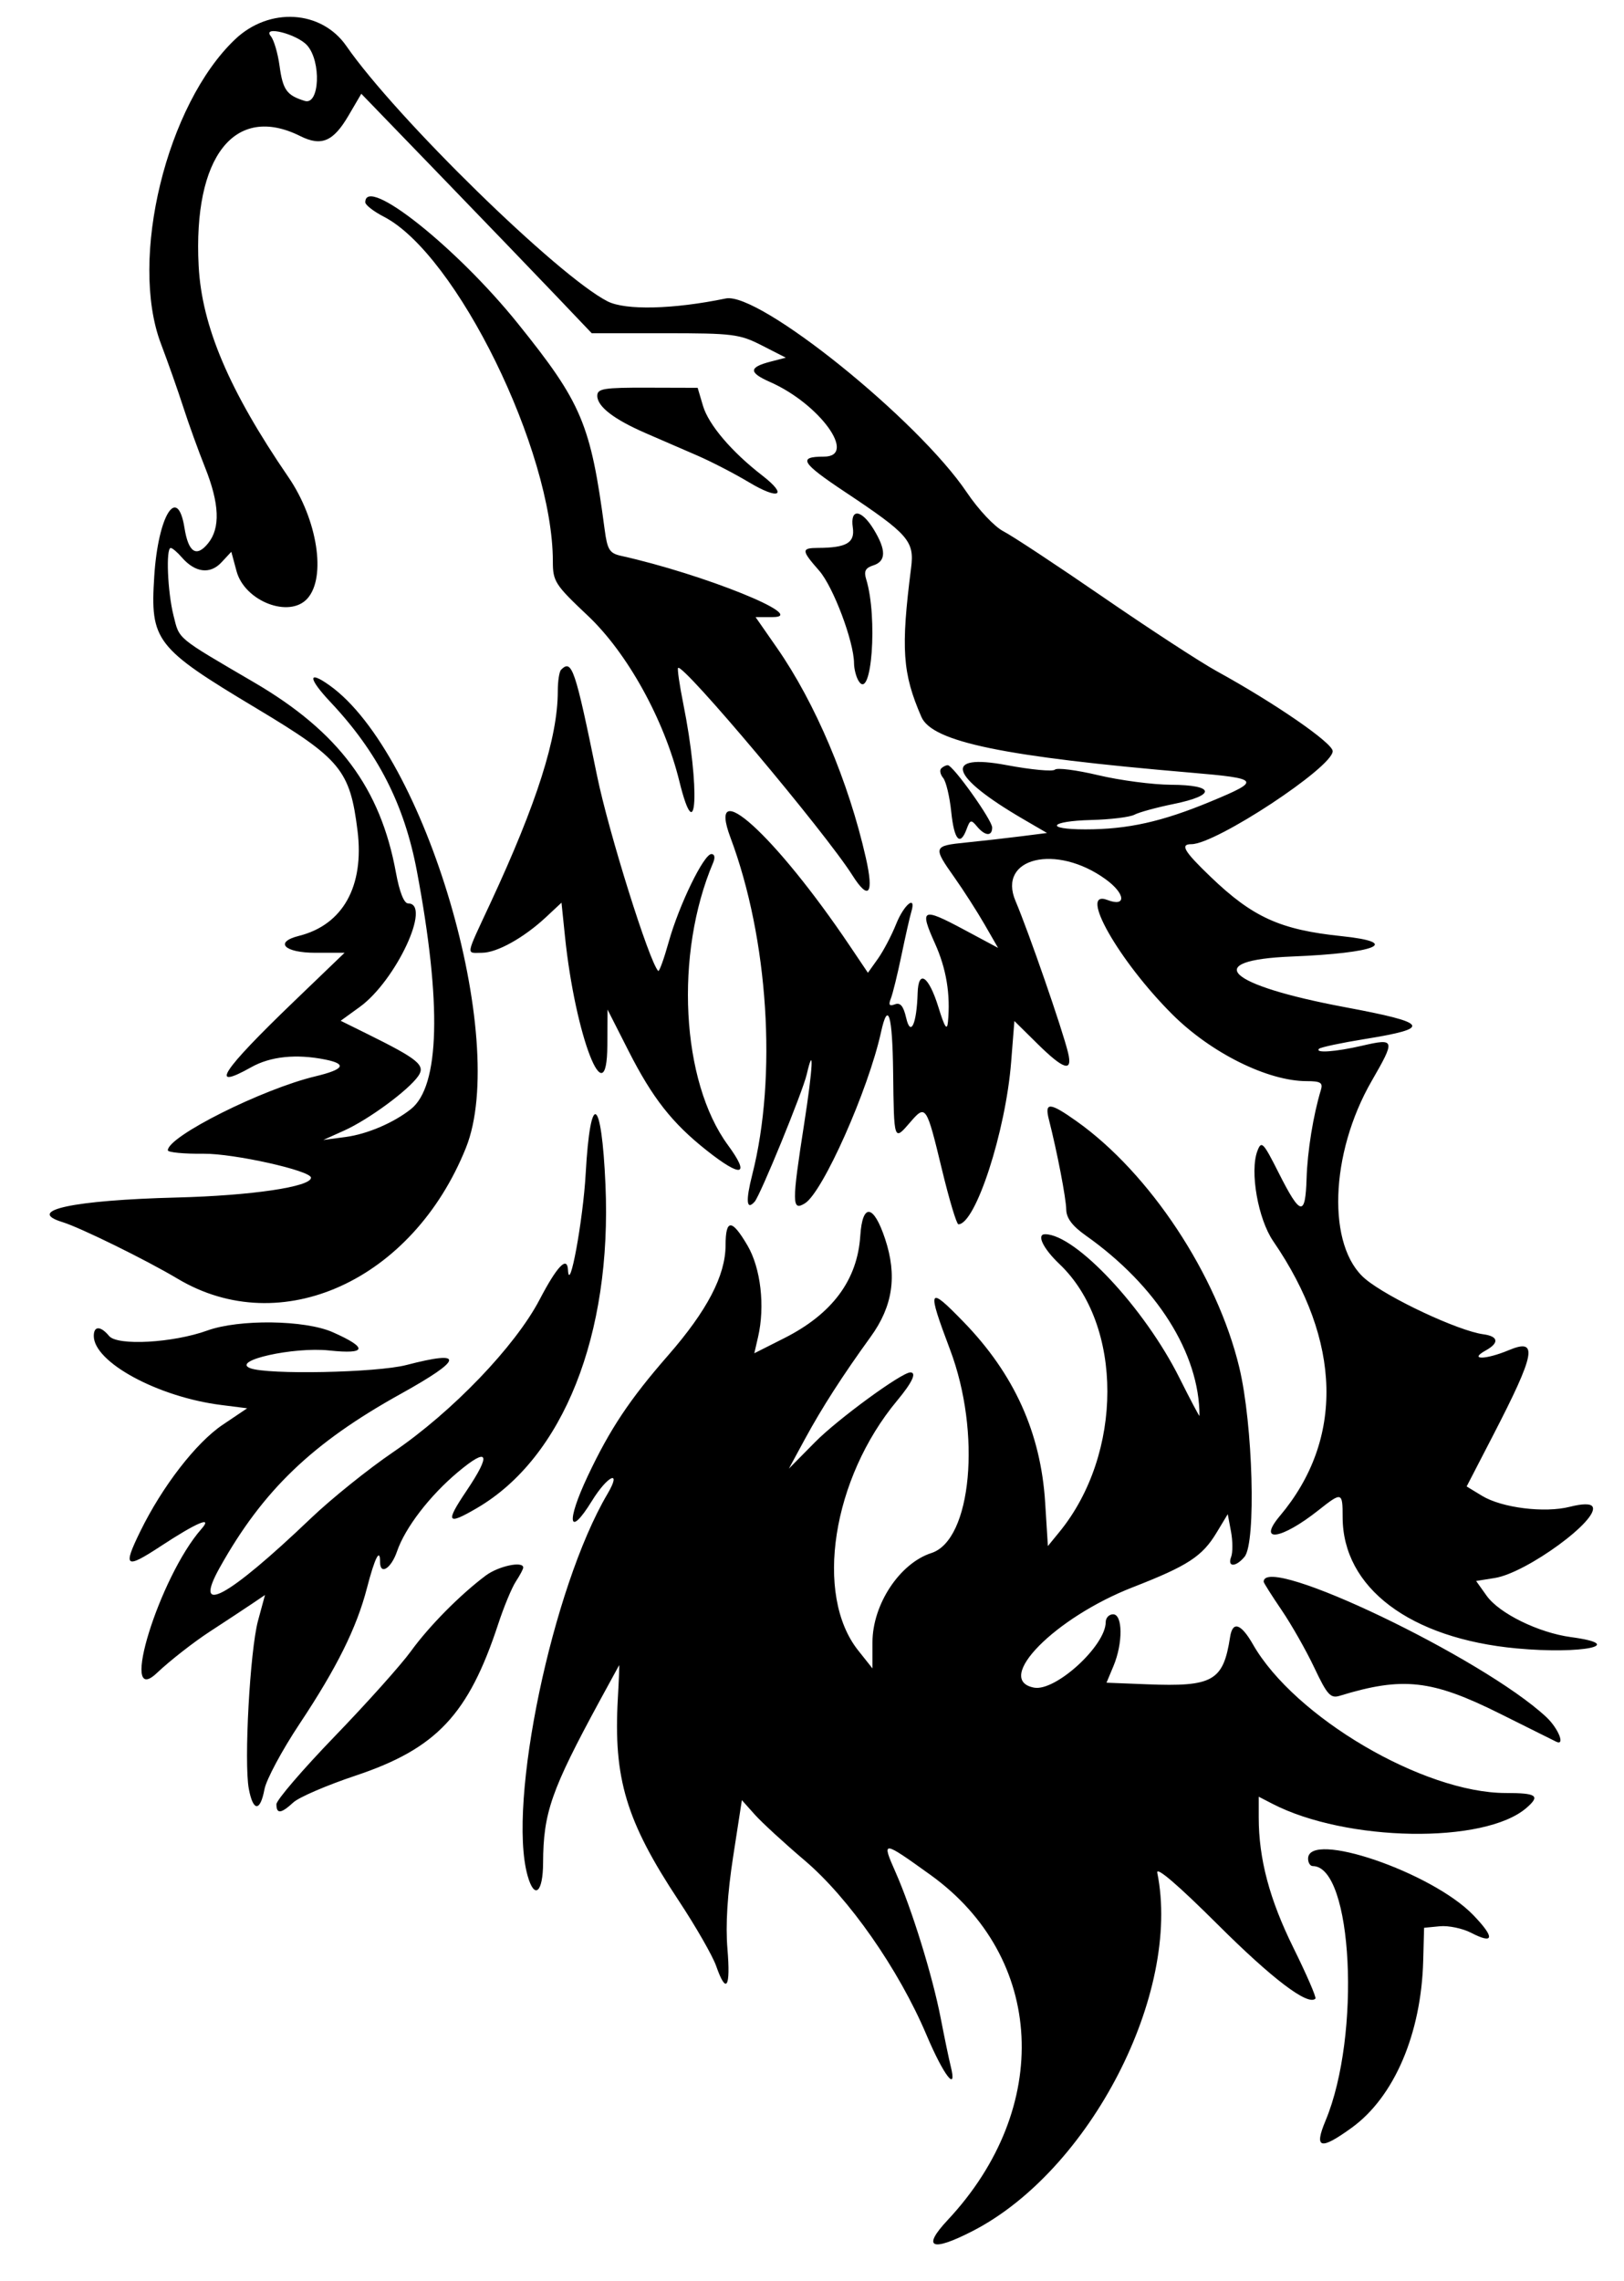 <svg xmlns="http://www.w3.org/2000/svg" width="329" height="462" viewBox="0 0 329 462" version="1.1"><path d="M 47.663 7.934 C 33.745 21.098, 26.092 52.451, 32.604 69.631 C 34.036 73.409, 36.077 79.200, 37.139 82.500 C 38.201 85.800, 40.179 91.277, 41.535 94.671 C 44.469 102.014, 44.670 106.951, 42.162 110.048 C 39.794 112.972, 38.171 111.919, 37.375 106.943 C 35.962 98.109, 32.044 104.357, 31.251 116.709 C 30.408 129.831, 31.476 131.212, 52 143.515 C 69.020 153.717, 70.899 155.993, 72.427 168.248 C 73.830 179.506, 69.476 187.336, 60.570 189.572 C 55.488 190.847, 57.581 193, 63.902 193 L 69.805 193 59.662 202.750 C 44.841 216.997, 42.177 221.079, 50.897 216.178 C 54.795 213.987, 59.992 213.448, 65.875 214.625 C 70.378 215.526, 69.733 216.625, 63.877 218.030 C 53.092 220.617, 34 230.190, 34 233.010 C 34 233.435, 37.263 233.748, 41.250 233.706 C 47.348 233.641, 63 237.133, 63 238.559 C 63 240.405, 50.902 242.190, 35.789 242.574 C 14.813 243.107, 5.021 245.211, 12.637 247.548 C 16.274 248.664, 29.596 255.213, 36 259.033 C 56.917 271.509, 83.572 259.408, 94.383 232.527 C 103.218 210.562, 86.133 152.624, 66.752 138.824 C 62.294 135.649, 62.400 137.383, 66.961 142.230 C 76.523 152.391, 81.909 162.930, 84.458 176.466 C 89.516 203.332, 89.094 220.042, 83.239 224.670 C 79.707 227.463, 74.378 229.735, 70 230.316 L 65.500 230.912 69.764 228.991 C 74.669 226.781, 82.698 220.876, 84.717 217.994 C 86.263 215.787, 84.794 214.575, 74.257 209.365 L 69.014 206.772 72.876 203.975 C 80.203 198.667, 87.524 183, 82.677 183 C 81.842 183, 80.931 180.692, 80.209 176.750 C 77.073 159.610, 68.608 148.255, 51.500 138.242 C 35.559 128.911, 36.388 129.598, 35.152 124.690 C 33.944 119.892, 33.579 111, 34.590 111 C 34.914 111, 35.927 111.861, 36.840 112.913 C 39.522 116.004, 42.560 116.389, 44.852 113.928 L 46.861 111.772 47.918 115.694 C 49.560 121.794, 58.617 125.300, 62.267 121.250 C 66.142 116.950, 64.317 105.250, 58.428 96.650 C 46.410 79.098, 40.881 66.089, 40.245 53.868 C 39.093 31.721, 47.539 20.935, 60.839 27.570 C 65.112 29.701, 67.517 28.681, 70.594 23.431 L 73.194 18.994 89.390 35.747 C 98.298 44.961, 108.801 55.875, 112.731 60 L 119.875 67.500 134.688 67.500 C 148.477 67.500, 149.835 67.671, 154.347 69.976 L 159.195 72.452 156.147 73.242 C 151.659 74.405, 151.627 75.450, 156.020 77.389 C 166.087 81.830, 173.774 92.500, 166.907 92.500 C 161.560 92.500, 162.305 93.742, 171.203 99.664 C 184.065 108.225, 185.266 109.603, 184.578 115 C 182.480 131.447, 182.820 136.375, 186.660 145.218 C 188.862 150.288, 203.321 153.279, 241.243 156.510 C 255.297 157.707, 255.562 158.075, 245.407 162.301 C 235.423 166.456, 228.501 168, 219.864 168 C 211.504 168, 212.578 166.317, 221.075 166.102 C 224.966 166.004, 228.903 165.521, 229.825 165.028 C 230.746 164.536, 234.313 163.560, 237.750 162.860 C 246.430 161.093, 246.162 159.011, 237.250 158.966 C 233.537 158.947, 226.900 158.076, 222.500 157.029 C 218.100 155.983, 214.145 155.475, 213.712 155.902 C 213.278 156.328, 208.876 155.916, 203.929 154.987 C 190.923 152.543, 192.368 157.228, 207.306 165.934 L 212.112 168.735 206.806 169.408 C 203.888 169.779, 198.912 170.343, 195.750 170.661 C 189.021 171.339, 188.959 171.523, 193.360 177.748 C 195.207 180.361, 197.951 184.639, 199.457 187.253 L 202.194 192.006 195.184 188.253 C 186.813 183.772, 186.233 184.058, 189.407 191.098 C 191.714 196.216, 192.574 201.405, 192.042 207 C 191.865 208.862, 191.376 208.115, 190.128 204.075 C 188.156 197.693, 186.048 196.242, 185.900 201.167 C 185.712 207.457, 184.480 210.113, 183.575 206.179 C 183.022 203.780, 182.390 203.020, 181.294 203.441 C 180.164 203.874, 179.955 203.574, 180.475 202.261 C 180.859 201.293, 181.826 197.350, 182.626 193.500 C 183.425 189.650, 184.316 185.713, 184.607 184.750 C 185.696 181.141, 183.150 183.168, 181.540 187.192 C 180.617 189.498, 178.955 192.659, 177.845 194.218 L 175.828 197.050 172.164 191.606 C 157.062 169.168, 143.020 156.433, 147.986 169.681 C 155.660 190.149, 157.464 218.045, 152.400 237.926 C 151.042 243.257, 151.215 245.276, 152.873 243.433 C 154.025 242.152, 162.610 221.175, 163.432 217.632 C 164.940 211.133, 164.680 216.273, 162.933 227.500 C 160.396 243.810, 160.408 245.379, 163.057 243.758 C 166.682 241.540, 175.911 220.787, 178.486 209.063 C 179.912 202.573, 180.797 205.517, 180.937 217.214 C 181.105 231.234, 181.085 231.175, 184.364 227.365 C 187.555 223.658, 187.672 223.830, 190.826 236.907 C 192.297 243.007, 193.795 247.998, 194.155 247.998 C 197.622 248.007, 203.728 229.244, 204.841 215.160 L 205.500 206.820 210.150 211.410 C 215.529 216.720, 217.340 217.255, 216.377 213.250 C 215.253 208.578, 208.411 188.822, 205.729 182.506 C 202.002 173.729, 213.966 170.846, 223.988 178.106 C 228.011 181.021, 228.251 183.801, 224.349 182.304 C 218.314 179.988, 226.647 194.663, 237.520 205.500 C 245.339 213.292, 256.837 219, 264.717 219 C 267.508 219, 268.037 219.321, 267.604 220.750 C 266.044 225.896, 264.867 233.165, 264.694 238.728 C 264.453 246.527, 263.459 246.330, 259.060 237.611 C 255.897 231.342, 255.549 230.983, 254.728 233.147 C 253.161 237.283, 254.854 246.927, 257.938 251.420 C 271.831 271.663, 272.316 291.587, 259.293 307.064 C 254.625 312.611, 259.553 311.898, 267.080 305.937 C 271.855 302.155, 272 302.195, 272 307.304 C 272 321.617, 285.643 331.907, 307.273 333.910 C 320.523 335.137, 329.879 333.184, 318.250 331.618 C 311.698 330.736, 303.723 326.824, 301.171 323.240 L 299.041 320.249 302.839 319.642 C 309.289 318.610, 324.180 307.718, 322.611 305.179 C 322.225 304.556, 320.588 304.571, 318.023 305.222 C 312.910 306.520, 304.252 305.439, 300.246 303.003 L 297.123 301.104 302.449 290.802 C 311.087 274.093, 311.667 270.988, 305.686 273.487 C 300.939 275.470, 297.443 275.514, 301 273.546 C 303.766 272.015, 303.564 270.691, 300.500 270.276 C 295.433 269.589, 281.186 262.914, 276.609 259.083 C 268.784 252.534, 269.382 233.709, 277.884 218.964 C 282.732 210.554, 282.655 210.274, 275.920 211.829 C 270.540 213.071, 266.297 213.370, 267.225 212.442 C 267.532 212.135, 271.721 211.246, 276.533 210.467 C 290.194 208.256, 289.543 207.214, 272.500 204.023 C 248.442 199.519, 243.169 194.499, 261.716 193.756 C 278.858 193.070, 284.103 190.911, 271.750 189.626 C 259.368 188.338, 253.789 185.808, 245.250 177.609 C 239.834 172.409, 239.007 171, 241.373 171 C 246.331 171, 270.015 155.401, 269.984 152.155 C 269.969 150.495, 258.278 142.433, 246.500 135.963 C 243.200 134.150, 232.850 127.402, 223.500 120.968 C 214.150 114.534, 205.051 108.530, 203.281 107.625 C 201.479 106.705, 198.211 103.231, 195.862 99.740 C 185.915 84.957, 153.740 59.073, 147.034 60.460 C 136.401 62.660, 126.712 62.894, 123.076 61.039 C 113.046 55.922, 80.226 23.841, 70.168 9.322 C 65.120 2.035, 54.587 1.386, 47.663 7.934 M 54.877 7.352 C 55.493 8.094, 56.283 10.789, 56.633 13.340 C 57.303 18.227, 58.093 19.324, 61.750 20.445 C 64.730 21.359, 65.124 12.507, 62.250 9.220 C 60.218 6.896, 52.976 5.061, 54.877 7.352 M 74 40.980 C 74 41.518, 75.688 42.829, 77.750 43.892 C 92.467 51.477, 112 91.289, 112 113.701 C 112 117.776, 112.423 118.435, 119.077 124.711 C 127.099 132.279, 134.552 145.755, 137.627 158.250 C 141.196 172.755, 141.862 159.665, 138.425 142.568 C 137.659 138.755, 137.185 135.482, 137.372 135.295 C 138.356 134.310, 167.148 168.558, 172.674 177.287 C 176.001 182.542, 177.081 181.142, 175.405 173.746 C 171.907 158.319, 165.171 142.408, 157.413 131.250 L 153.067 125 156.533 125 C 164.061 125, 142.581 116.324, 125.811 112.591 C 123.479 112.072, 123.038 111.361, 122.492 107.246 C 119.654 85.867, 117.870 81.636, 104.886 65.500 C 92.492 50.096, 74 35.416, 74 40.980 M 121.001 80.177 C 121 82.351, 124.360 84.942, 130.822 87.750 C 133.670 88.987, 138.341 91.013, 141.202 92.250 C 144.063 93.487, 148.783 95.927, 151.692 97.671 C 157.846 101.361, 159.725 100.421, 154.411 96.310 C 148.219 91.520, 143.547 86.029, 142.418 82.215 L 141.336 78.559 131.170 78.530 C 122.310 78.504, 121.003 78.716, 121.001 80.177 M 172.766 106.859 C 173.219 109.947, 171.500 110.958, 165.750 110.986 C 162.293 111.004, 162.313 111.454, 165.955 115.601 C 168.806 118.849, 172.984 129.946, 173.015 134.355 C 173.024 135.535, 173.448 137.160, 173.958 137.966 C 176.583 142.116, 177.845 125.022, 175.481 117.346 C 174.976 115.708, 175.317 115.034, 176.909 114.529 C 179.527 113.698, 179.559 111.429, 177.011 107.250 C 174.497 103.127, 172.187 102.914, 172.766 106.859 M 113.667 135.667 C 113.300 136.033, 113 137.983, 113 140 C 113 149.368, 108.768 162.687, 99.370 182.896 C 94.205 194.002, 94.377 193, 97.632 193 C 100.675 193, 106.134 189.961, 110.625 185.768 L 113.751 182.849 114.455 189.675 C 116.543 209.911, 122.960 226.413, 123.039 211.750 L 123.079 204.500 127.312 212.838 C 132.181 222.430, 136.168 227.506, 143.200 233.064 C 150.281 238.661, 152.051 238.200, 147.466 231.953 C 137.975 219.024, 136.624 193.225, 144.471 174.750 C 144.918 173.698, 144.778 173, 144.121 173 C 142.581 173, 137.566 183.315, 135.478 190.777 C 134.512 194.230, 133.553 196.886, 133.347 196.680 C 131.538 194.871, 123.292 168.558, 120.957 157.146 C 116.497 135.340, 115.862 133.471, 113.667 135.667 M 190.675 155.658 C 190.313 156.020, 190.493 156.889, 191.074 157.589 C 191.655 158.289, 192.389 161.368, 192.705 164.431 C 193.300 170.197, 194.499 171.529, 195.837 167.912 C 196.531 166.035, 196.742 165.984, 197.927 167.412 C 199.548 169.365, 201 169.466, 201 167.626 C 201 166.120, 193.072 155, 191.999 155 C 191.633 155, 191.037 155.296, 190.675 155.658 M 212.485 226.750 C 214.158 233.308, 215.968 242.695, 216.004 245 C 216.031 246.747, 217.227 248.338, 219.976 250.282 C 234.358 260.456, 243 274.162, 243 286.799 C 243 287.037, 241.164 283.564, 238.921 279.082 C 231.860 264.974, 217.946 250.087, 211.750 250.009 C 209.915 249.986, 211.300 252.892, 214.632 256.054 C 227.582 268.343, 227.570 294.489, 214.607 310.336 L 212.287 313.173 211.733 304.336 C 210.847 290.238, 205.464 278.333, 195.187 267.750 C 187.985 260.332, 187.737 260.849, 192.475 273.407 C 198.838 290.272, 196.842 311.954, 188.684 314.590 C 182.260 316.666, 176.750 325.014, 176.750 332.672 L 176.750 337.960 173.856 334.319 C 164.921 323.076, 168.602 299.481, 181.750 283.709 C 184.795 280.056, 185.759 278, 184.425 278 C 182.662 278, 169.730 287.455, 165.156 292.087 L 159.812 297.500 163.067 291.500 C 166.495 285.179, 170.717 278.613, 176.387 270.784 C 180.878 264.583, 181.787 258.430, 179.314 250.970 C 176.975 243.916, 174.719 243.625, 174.282 250.322 C 173.696 259.305, 168.607 266.151, 158.856 271.073 L 152.814 274.123 153.577 270.811 C 155.011 264.588, 154.119 256.878, 151.434 252.297 C 148.254 246.871, 147.003 246.857, 146.990 252.250 C 146.976 258.373, 143.256 265.496, 135.335 274.568 C 127.558 283.475, 123.553 289.491, 119.067 299 C 114.631 308.405, 115.193 311.686, 119.926 304.013 C 123.114 298.843, 126.063 297.533, 123.063 302.619 C 111.895 321.547, 102.758 365.186, 106.877 379.926 C 108.257 384.864, 109.999 383.429, 110.024 377.333 C 110.067 367.190, 111.655 362.647, 121.504 344.500 C 123.593 340.650, 125.360 337.412, 125.431 337.304 C 125.502 337.196, 125.382 340.238, 125.166 344.065 C 124.250 360.278, 126.846 368.898, 137.493 385 C 140.948 390.225, 144.366 396.188, 145.089 398.250 C 147.130 404.081, 148.033 402.695, 147.368 394.750 C 146.965 389.941, 147.356 383.652, 148.527 376.072 L 150.293 364.644 152.910 367.572 C 154.349 369.182, 158.895 373.360, 163.013 376.856 C 171.975 384.465, 182.073 398.925, 187.693 412.198 C 191.184 420.442, 193.985 424.062, 192.599 418.537 C 192.259 417.183, 191.346 412.795, 190.570 408.787 C 188.917 400.244, 184.727 386.700, 181.434 379.255 C 178.551 372.736, 178.704 372.747, 188.480 379.773 C 211.740 396.489, 213.269 426.950, 191.990 449.696 C 186.714 455.335, 188.677 456.218, 197 451.948 C 220.832 439.721, 239.390 403.744, 234.448 379.351 C 234.171 377.983, 238.648 381.821, 246.756 389.901 C 257.785 400.893, 264.985 406.348, 266.484 404.849 C 266.716 404.618, 264.710 399.986, 262.027 394.555 C 257.183 384.748, 255 376.544, 255 368.142 L 255 363.949 257.750 365.370 C 272.747 373.122, 300.755 373.578, 309.250 366.208 C 312.091 363.744, 311.334 363.200, 305.059 363.200 C 288.404 363.200, 262.245 347.826, 253.828 333.091 C 251.406 328.852, 249.712 328.300, 249.203 331.583 C 247.815 340.536, 245.754 341.708, 232.332 341.176 L 224.164 340.853 225.582 337.459 C 227.509 332.846, 227.463 327, 225.500 327 C 224.675 327, 224 327.714, 224 328.587 C 224 333.379, 213.807 342.687, 209.472 341.852 C 201.276 340.274, 213.679 327.680, 229.500 321.514 C 240.628 317.178, 243.560 315.269, 246.452 310.478 L 248.724 306.713 249.382 310.222 C 249.744 312.152, 249.758 314.467, 249.413 315.366 C 248.599 317.488, 250.362 317.474, 252.128 315.344 C 254.499 312.482, 253.835 288.544, 251.063 277 C 246.567 258.272, 232.930 237.637, 218.100 227.120 C 212.671 223.270, 211.579 223.198, 212.485 226.750 M 118.650 237.750 C 118.123 247.169, 115.338 262.323, 115.067 257.250 C 114.911 254.331, 112.865 256.466, 109.318 263.250 C 104.363 272.727, 91.609 286.007, 79.640 294.151 C 74.613 297.572, 67.125 303.593, 63 307.531 C 46.050 323.713, 38.902 327.577, 44.529 317.515 C 53.272 301.881, 63.262 292.295, 81.165 282.361 C 93.861 275.316, 94.245 273.399, 82.339 276.500 C 76.339 278.063, 54.151 278.510, 50.668 277.138 C 46.798 275.613, 59.475 272.785, 66.708 273.559 C 74.347 274.377, 74.598 273.037, 67.400 269.853 C 61.773 267.364, 48.446 267.187, 42 269.517 C 35.053 272.027, 23.789 272.656, 22.105 270.627 C 20.381 268.549, 19 268.545, 19 270.618 C 19 275.935, 31.988 282.976, 44.788 284.598 L 50.076 285.268 45.099 288.619 C 39.709 292.249, 32.859 301.115, 28.408 310.222 C 24.839 317.522, 25.389 317.909, 32.604 313.172 C 39.879 308.395, 43.199 306.993, 40.808 309.707 C 32.300 319.363, 23.961 346.305, 31.773 338.898 C 34.373 336.433, 39.200 332.656, 42.500 330.505 C 45.800 328.354, 49.666 325.805, 51.092 324.841 L 53.684 323.089 52.273 328.294 C 50.642 334.308, 49.400 356.989, 50.407 362.358 C 51.276 366.989, 52.717 367.028, 53.577 362.442 C 53.944 360.485, 57.143 354.523, 60.685 349.192 C 68.248 337.812, 72.255 329.736, 74.347 321.653 C 75.927 315.550, 77 313.432, 77 316.417 C 77 319.140, 79.243 317.728, 80.431 314.256 C 82.074 309.455, 87.073 302.952, 92.807 298.157 C 98.979 292.995, 99.595 294.429, 94.473 302.040 C 90.158 308.453, 90.541 309.045, 96.676 305.450 C 114.108 295.234, 123.986 270.354, 122.660 240 C 121.873 221.982, 119.603 220.709, 118.650 237.750 M 98.385 319.164 C 93.187 323.064, 86.917 329.409, 83.231 334.500 C 81.239 337.250, 74.298 345.002, 67.805 351.726 C 61.312 358.451, 56 364.638, 56 365.476 C 56 367.501, 56.939 367.397, 59.436 365.099 C 60.571 364.054, 66.225 361.620, 72 359.690 C 88.445 354.197, 94.906 347.324, 100.958 328.890 C 102.089 325.446, 103.686 321.603, 104.507 320.349 C 105.328 319.096, 106 317.830, 106 317.535 C 106 316.153, 100.962 317.231, 98.385 319.164 M 256 320.400 C 256 320.619, 257.637 323.207, 259.638 326.150 C 261.639 329.092, 264.624 334.349, 266.271 337.832 C 268.860 343.307, 269.552 344.076, 271.383 343.514 C 284.186 339.584, 290.055 340.238, 303.878 347.131 C 309.720 350.044, 314.837 352.594, 315.250 352.797 C 317.164 353.740, 315.705 350.099, 313.250 347.807 C 300.458 335.865, 256 314.581, 256 320.400 M 265 376.500 C 265 377.325, 265.427 378, 265.949 378 C 274.033 378, 275.758 412.285, 268.543 429.552 C 266.155 435.267, 267.460 435.623, 273.846 430.996 C 282.451 424.763, 287.925 411.970, 288.322 397.167 L 288.500 390.500 291.686 390.191 C 293.439 390.022, 296.293 390.617, 298.029 391.515 C 302.714 393.938, 302.876 392.487, 298.435 387.895 C 290.050 379.226, 265 370.689, 265 376.500" stroke="none" fill="#000000" fill-rule="evenodd"/></svg>